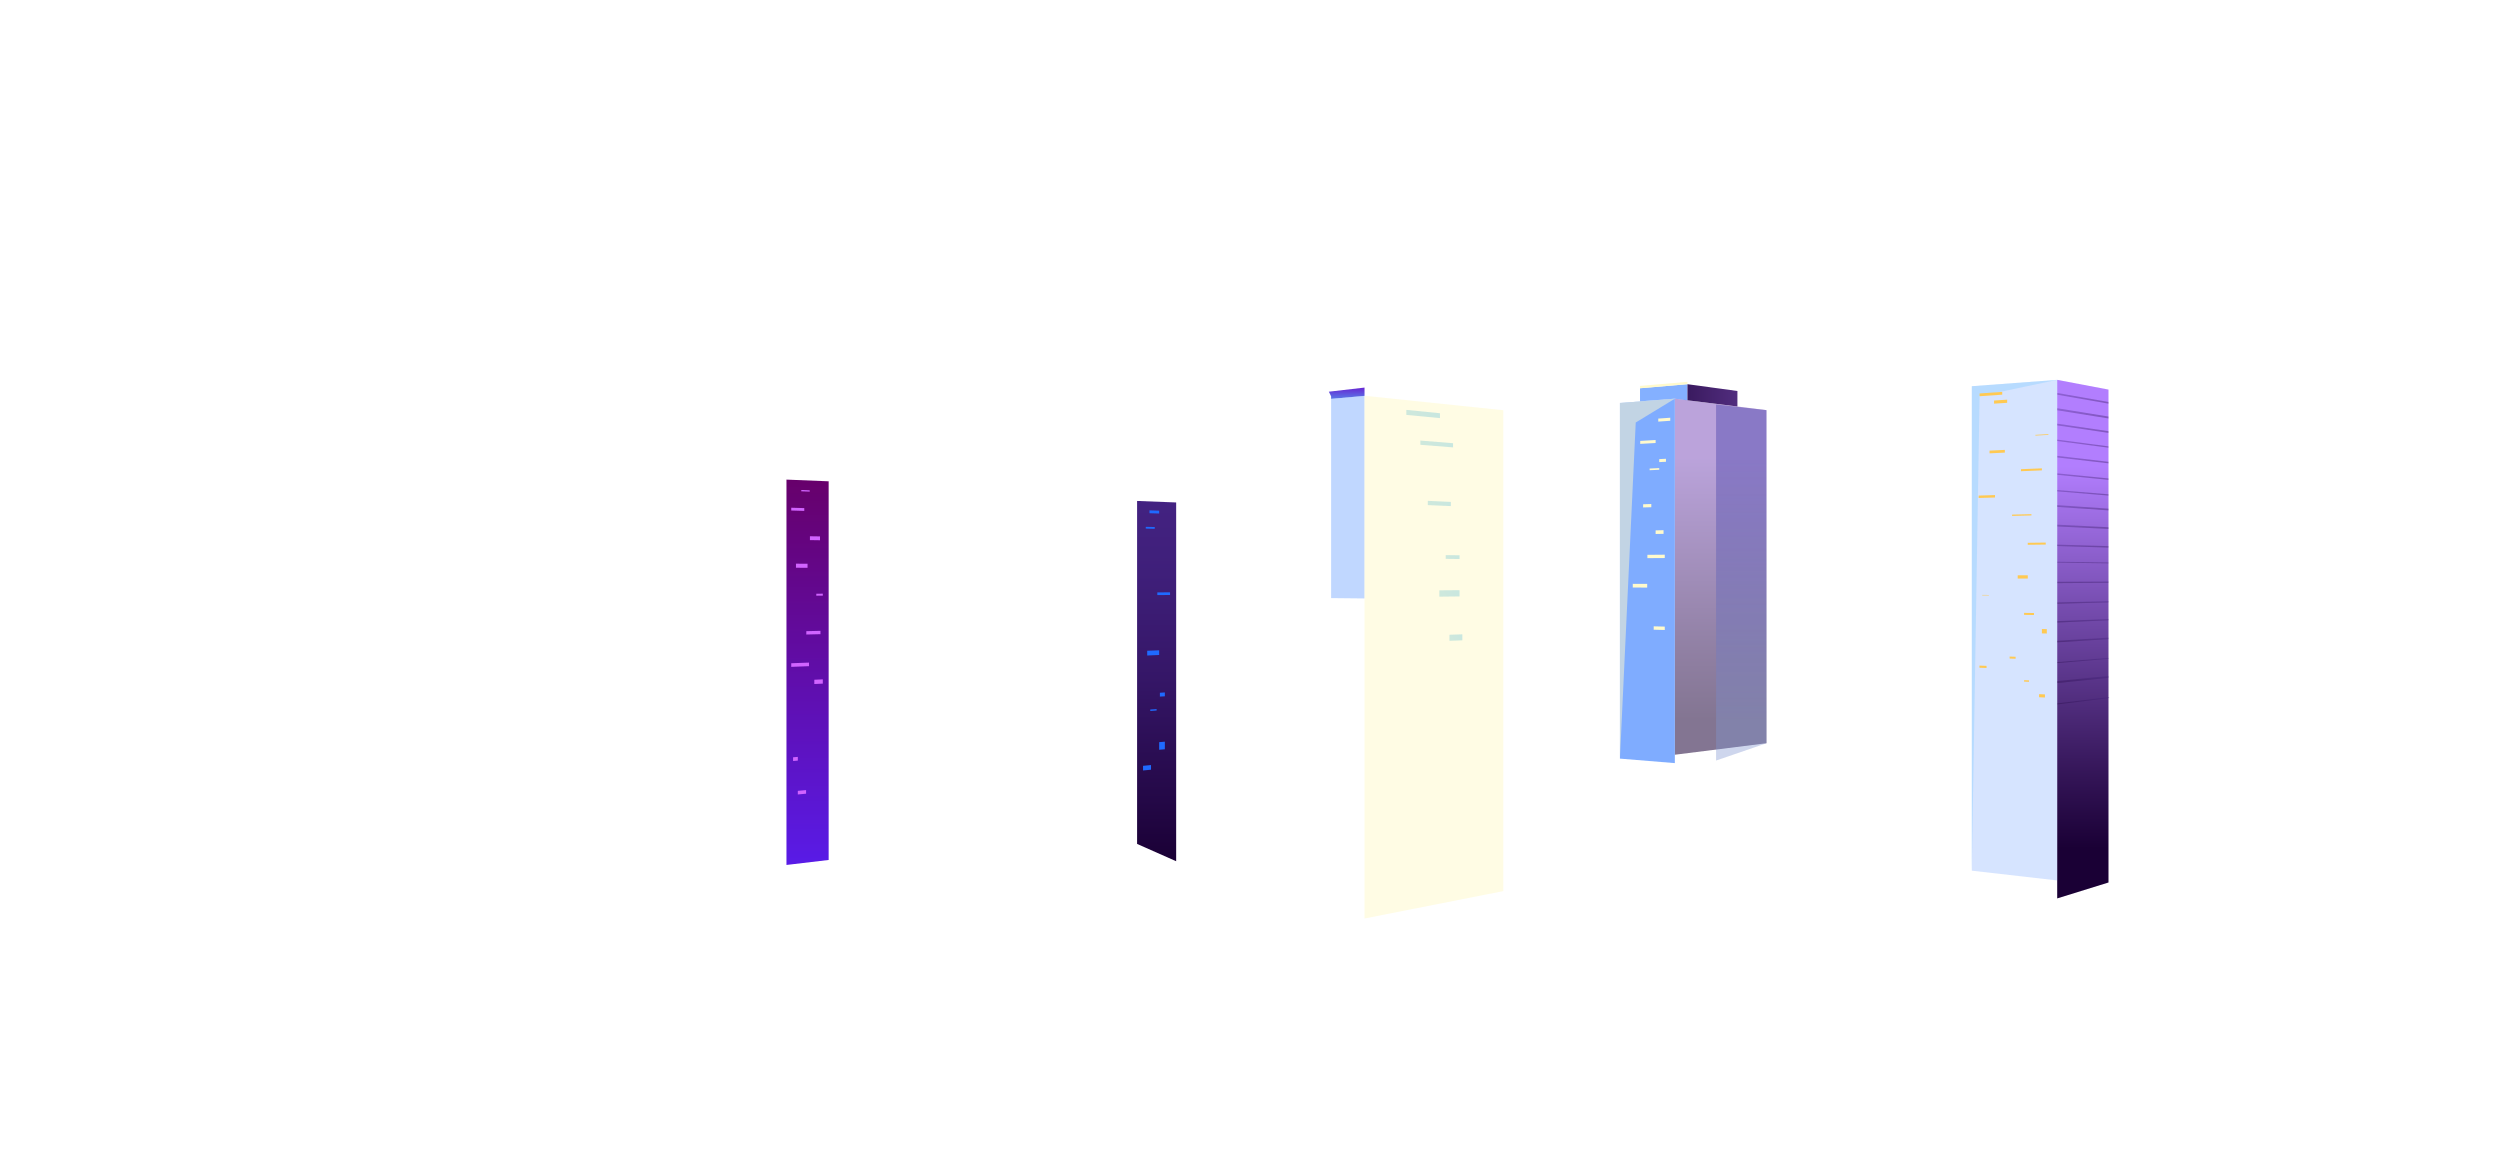 <svg xmlns="http://www.w3.org/2000/svg" xmlns:xlink="http://www.w3.org/1999/xlink" viewBox="0 0 650.06 299.83"><defs><style>.cls-1{mask:url(#mask);}.cls-10,.cls-12,.cls-14,.cls-16,.cls-18,.cls-2,.cls-20,.cls-22,.cls-24,.cls-26,.cls-28,.cls-30,.cls-32,.cls-34,.cls-36,.cls-38,.cls-4,.cls-40,.cls-42,.cls-46,.cls-6,.cls-8{mix-blend-mode:multiply;}.cls-2{fill:url(#radial-gradient);}.cls-3{mask:url(#mask-2);filter:url(#luminosity-noclip-28);}.cls-4{fill:url(#linear-gradient);}.cls-5{mask:url(#mask-3);filter:url(#luminosity-noclip-29);}.cls-6{fill:url(#linear-gradient-2);}.cls-7{mask:url(#mask-4);filter:url(#luminosity-noclip-30);}.cls-8{fill:url(#linear-gradient-3);}.cls-9{mask:url(#mask-5);filter:url(#luminosity-noclip-31);}.cls-10{fill:url(#linear-gradient-4);}.cls-11{mask:url(#mask-6);filter:url(#luminosity-noclip-32);}.cls-12{fill:url(#linear-gradient-5);}.cls-13{mask:url(#mask-8);filter:url(#luminosity-noclip-33);}.cls-14{fill:url(#linear-gradient-6);}.cls-15{mask:url(#mask-9);filter:url(#luminosity-noclip-34);}.cls-16{fill:url(#linear-gradient-7);}.cls-17{mask:url(#mask-10);filter:url(#luminosity-noclip-35);}.cls-18{fill:url(#linear-gradient-8);}.cls-19{mask:url(#mask-11);filter:url(#luminosity-noclip-36);}.cls-20{fill:url(#linear-gradient-9);}.cls-21{mask:url(#mask-12);filter:url(#luminosity-noclip-37);}.cls-22{fill:url(#linear-gradient-10);}.cls-23{mask:url(#mask-13);filter:url(#luminosity-noclip-38);}.cls-24{fill:url(#linear-gradient-11);}.cls-25{mask:url(#mask-14);filter:url(#luminosity-noclip-39);}.cls-26{fill:url(#linear-gradient-12);}.cls-27{mask:url(#mask-15);filter:url(#luminosity-noclip-40);}.cls-28{fill:url(#linear-gradient-13);}.cls-29{mask:url(#mask-16);filter:url(#luminosity-noclip-41);}.cls-30{fill:url(#linear-gradient-14);}.cls-31{mask:url(#mask-17);filter:url(#luminosity-noclip-42);}.cls-32{fill:url(#linear-gradient-15);}.cls-33{mask:url(#mask-18);filter:url(#luminosity-noclip-25);}.cls-34{fill:url(#linear-gradient-16);}.cls-35{mask:url(#mask-19);}.cls-36{fill:url(#radial-gradient-3);}.cls-37{mask:url(#mask-21);filter:url(#luminosity-noclip-44);}.cls-38{fill:url(#linear-gradient-17);}.cls-39{mask:url(#mask-22);filter:url(#luminosity-noclip-26);}.cls-40{fill:url(#linear-gradient-18);}.cls-41{mask:url(#mask-23);filter:url(#luminosity-noclip-27);}.cls-42{fill:url(#linear-gradient-19);}.cls-43{isolation:isolate;}.cls-100,.cls-125,.cls-44,.cls-47{fill:#5e97ff;}.cls-44{opacity:0.76;}.cls-45{opacity:0.54;fill:url(#linear-gradient-20);}.cls-125,.cls-46{opacity:0.39;}.cls-46{fill:url(#linear-gradient-21);}.cls-47{opacity:0.79;}.cls-126,.cls-48,.cls-50,.cls-80,.cls-81,.cls-82,.cls-83,.cls-84,.cls-85,.cls-86,.cls-87,.cls-88{mix-blend-mode:overlay;}.cls-126,.cls-48{opacity:0.52;}.cls-48{fill:url(#linear-gradient-22);}.cls-49{mask:url(#mask-24);}.cls-50{opacity:0.47;}.cls-51{fill:url(#radial-gradient-5);}.cls-52{mask:url(#mask-26);}.cls-53{fill:url(#linear-gradient-23);}.cls-54{mask:url(#mask-27);}.cls-55{fill:url(#linear-gradient-24);}.cls-56{mask:url(#mask-28);}.cls-57{fill:url(#linear-gradient-25);}.cls-58{mask:url(#mask-29);}.cls-59{fill:url(#linear-gradient-26);}.cls-60{mask:url(#mask-30);}.cls-61{fill:url(#linear-gradient-27);}.cls-62{mask:url(#mask-31);}.cls-63{fill:url(#linear-gradient-28);}.cls-64{mask:url(#mask-32);}.cls-65{fill:url(#linear-gradient-29);}.cls-66{mask:url(#mask-33);}.cls-67{fill:url(#linear-gradient-30);}.cls-68{mask:url(#mask-34);}.cls-69{fill:url(#linear-gradient-31);}.cls-70{mask:url(#mask-35);}.cls-71{fill:url(#linear-gradient-32);}.cls-72{mask:url(#mask-36);}.cls-73{fill:url(#linear-gradient-33);}.cls-74{mask:url(#mask-37);}.cls-75{fill:url(#linear-gradient-34);}.cls-76{mask:url(#mask-38);}.cls-77{fill:url(#linear-gradient-35);}.cls-78{mask:url(#mask-39);}.cls-79{fill:url(#linear-gradient-36);}.cls-80{fill:url(#linear-gradient-37);}.cls-81{fill:url(#linear-gradient-38);}.cls-82{fill:url(#linear-gradient-39);}.cls-83{fill:url(#linear-gradient-40);}.cls-84{fill:url(#linear-gradient-41);}.cls-85{fill:url(#linear-gradient-42);}.cls-86{fill:url(#linear-gradient-43);}.cls-87{fill:url(#linear-gradient-44);}.cls-88{fill:url(#linear-gradient-45);}.cls-89{fill:url(#linear-gradient-46);}.cls-90{mask:url(#mask-40);}.cls-91{fill:url(#linear-gradient-47);}.cls-92{fill:url(#linear-gradient-48);}.cls-93{mask:url(#mask-41);}.cls-128,.cls-94,.cls-96,.cls-98{opacity:0.68;}.cls-94{fill:url(#linear-gradient-49);}.cls-95{mask:url(#mask-42);}.cls-96{fill:url(#linear-gradient-50);}.cls-97{mask:url(#mask-43);}.cls-98{fill:url(#linear-gradient-51);}.cls-99{fill:url(#linear-gradient-52);}.cls-100{opacity:0.25;}.cls-101{fill:#64c4ff;opacity:0.27;}.cls-102{mask:url(#mask-44);}.cls-103{fill:url(#radial-gradient-6);}.cls-104{fill:#ffc952;}.cls-105{opacity:0.32;}.cls-106{fill:url(#linear-gradient-53);}.cls-107{fill:url(#linear-gradient-54);}.cls-108{fill:url(#linear-gradient-55);}.cls-109{fill:url(#linear-gradient-56);}.cls-110{fill:url(#linear-gradient-57);}.cls-111{fill:url(#linear-gradient-58);}.cls-112{fill:url(#linear-gradient-59);}.cls-113{fill:url(#linear-gradient-60);}.cls-114{fill:url(#linear-gradient-61);}.cls-115{fill:url(#linear-gradient-62);}.cls-116{fill:url(#linear-gradient-63);}.cls-117{fill:url(#linear-gradient-64);}.cls-118{fill:url(#linear-gradient-65);}.cls-119{fill:url(#linear-gradient-66);}.cls-120{fill:url(#linear-gradient-67);}.cls-121{fill:url(#linear-gradient-68);}.cls-122{fill:url(#linear-gradient-69);}.cls-123{fill:url(#linear-gradient-70);}.cls-124{fill:url(#linear-gradient-71);}.cls-126{fill:url(#radial-gradient-7);}.cls-127{mask:url(#mask-46);}.cls-128{fill:url(#linear-gradient-72);}.cls-129{opacity:0.46;}.cls-130{fill:url(#linear-gradient-73);}.cls-131{fill:url(#linear-gradient-74);}.cls-132{fill:url(#linear-gradient-75);}.cls-133{fill:url(#linear-gradient-76);}.cls-134{fill:url(#linear-gradient-77);}.cls-135{fill:url(#linear-gradient-78);}.cls-136{fill:url(#linear-gradient-79);}.cls-137{fill:#1f6aff;}.cls-138{fill:url(#linear-gradient-80);}.cls-139{fill:#d164ff;}.cls-140{filter:url(#luminosity-noclip-23);}.cls-141{filter:url(#luminosity-noclip-22);}.cls-142{filter:url(#luminosity-noclip-21);}.cls-143{filter:url(#luminosity-noclip-19);}.cls-144{filter:url(#luminosity-noclip-18);}.cls-145{filter:url(#luminosity-noclip-17);}.cls-146{filter:url(#luminosity-noclip-16);}.cls-147{filter:url(#luminosity-noclip-15);}.cls-148{filter:url(#luminosity-noclip-14);}.cls-149{filter:url(#luminosity-noclip-13);}.cls-150{filter:url(#luminosity-noclip-12);}.cls-151{filter:url(#luminosity-noclip-11);}.cls-152{filter:url(#luminosity-noclip-10);}.cls-153{filter:url(#luminosity-noclip-9);}.cls-154{filter:url(#luminosity-noclip-8);}.cls-155{filter:url(#luminosity-noclip-6);}.cls-156{filter:url(#luminosity-noclip-5);}.cls-157{filter:url(#luminosity-noclip-4);}.cls-158{filter:url(#luminosity-noclip-3);}.cls-159{filter:url(#luminosity-noclip-2);}.cls-160{filter:url(#luminosity-noclip);}</style><filter id="luminosity-noclip" x="363.01" y="-8019.38" width="100.35" height="32766" filterUnits="userSpaceOnUse" color-interpolation-filters="sRGB"><feFlood flood-color="#fff" result="bg"/><feBlend in="SourceGraphic" in2="bg"/></filter><mask id="mask" x="363.01" y="-8019.38" width="100.35" height="32766" maskUnits="userSpaceOnUse"><g class="cls-160"/></mask><radialGradient id="radial-gradient" cx="-326.18" cy="171.28" r="50.18" gradientTransform="translate(739.36)" gradientUnits="userSpaceOnUse"><stop offset="0" stop-color="#fff"/><stop offset="1"/></radialGradient><filter id="luminosity-noclip-2" x="445.2" y="-8019.38" width="2.92" height="32766" filterUnits="userSpaceOnUse" color-interpolation-filters="sRGB"><feFlood flood-color="#fff" result="bg"/><feBlend in="SourceGraphic" in2="bg"/></filter><mask id="mask-2" x="445.2" y="-8019.38" width="2.92" height="32766" maskUnits="userSpaceOnUse"><g class="cls-159"/></mask><linearGradient id="linear-gradient" x1="445.38" y1="117.58" x2="448.12" y2="117.58" gradientUnits="userSpaceOnUse"><stop offset="0" stop-color="#fff"/><stop offset="1" stop-color="gray"/></linearGradient><filter id="luminosity-noclip-3" x="437.67" y="-8019.38" width="5.29" height="32766" filterUnits="userSpaceOnUse" color-interpolation-filters="sRGB"><feFlood flood-color="#fff" result="bg"/><feBlend in="SourceGraphic" in2="bg"/></filter><mask id="mask-3" x="437.67" y="-8019.38" width="5.29" height="32766" maskUnits="userSpaceOnUse"><g class="cls-158"/></mask><linearGradient id="linear-gradient-2" x1="438" y1="126.4" x2="442.95" y2="126.4" xlink:href="#linear-gradient"/><filter id="luminosity-noclip-4" x="444.17" y="-8019.38" width="2.06" height="32766" filterUnits="userSpaceOnUse" color-interpolation-filters="sRGB"><feFlood flood-color="#fff" result="bg"/><feBlend in="SourceGraphic" in2="bg"/></filter><mask id="mask-4" x="444.17" y="-8019.38" width="2.06" height="32766" maskUnits="userSpaceOnUse"><g class="cls-157"/></mask><linearGradient id="linear-gradient-3" x1="444.29" y1="131.15" x2="446.22" y2="131.15" xlink:href="#linear-gradient"/><filter id="luminosity-noclip-5" x="441.17" y="-8019.38" width="3.17" height="32766" filterUnits="userSpaceOnUse" color-interpolation-filters="sRGB"><feFlood flood-color="#fff" result="bg"/><feBlend in="SourceGraphic" in2="bg"/></filter><mask id="mask-5" x="441.17" y="-8019.38" width="3.17" height="32766" maskUnits="userSpaceOnUse"><g class="cls-156"/></mask><linearGradient id="linear-gradient-4" x1="441.36" y1="137.02" x2="444.33" y2="137.02" xlink:href="#linear-gradient"/><filter id="luminosity-noclip-6" x="444.67" y="-8019.38" width="3.29" height="32766" filterUnits="userSpaceOnUse" color-interpolation-filters="sRGB"><feFlood flood-color="#fff" result="bg"/><feBlend in="SourceGraphic" in2="bg"/></filter><mask id="mask-6" x="444.67" y="-8019.38" width="3.29" height="32766" maskUnits="userSpaceOnUse"><g class="cls-155"/></mask><linearGradient id="linear-gradient-5" x1="444.87" y1="145.25" x2="447.95" y2="145.25" xlink:href="#linear-gradient"/><filter id="luminosity-noclip-8" x="438.44" y="-8019.38" width="4.19" height="32766" filterUnits="userSpaceOnUse" color-interpolation-filters="sRGB"><feFlood flood-color="#fff" result="bg"/><feBlend in="SourceGraphic" in2="bg"/></filter><mask id="mask-8" x="438.44" y="-8019.38" width="4.19" height="32766" maskUnits="userSpaceOnUse"><g class="cls-154"/></mask><linearGradient id="linear-gradient-6" x1="438.7" y1="152.44" x2="442.62" y2="152.44" xlink:href="#linear-gradient"/><filter id="luminosity-noclip-9" x="443.92" y="-8019.38" width="6.49" height="32766" filterUnits="userSpaceOnUse" color-interpolation-filters="sRGB"><feFlood flood-color="#fff" result="bg"/><feBlend in="SourceGraphic" in2="bg"/></filter><mask id="mask-9" x="443.92" y="-8019.38" width="6.49" height="32766" maskUnits="userSpaceOnUse"><g class="cls-153"/></mask><linearGradient id="linear-gradient-7" x1="444.32" y1="158.02" x2="450.4" y2="158.02" xlink:href="#linear-gradient"/><filter id="luminosity-noclip-10" x="442.33" y="-8019.38" width="2.67" height="32766" filterUnits="userSpaceOnUse" color-interpolation-filters="sRGB"><feFlood flood-color="#fff" result="bg"/><feBlend in="SourceGraphic" in2="bg"/></filter><mask id="mask-10" x="442.33" y="-8019.38" width="2.67" height="32766" maskUnits="userSpaceOnUse"><g class="cls-152"/></mask><linearGradient id="linear-gradient-8" x1="442.5" y1="161.37" x2="445" y2="161.37" xlink:href="#linear-gradient"/><filter id="luminosity-noclip-11" x="438.44" y="-8019.38" width="5.48" height="32766" filterUnits="userSpaceOnUse" color-interpolation-filters="sRGB"><feFlood flood-color="#fff" result="bg"/><feBlend in="SourceGraphic" in2="bg"/></filter><mask id="mask-11" x="438.44" y="-8019.38" width="5.48" height="32766" maskUnits="userSpaceOnUse"><g class="cls-151"/></mask><linearGradient id="linear-gradient-9" x1="438.78" y1="170.62" x2="443.91" y2="170.62" xlink:href="#linear-gradient"/><filter id="luminosity-noclip-12" x="442.12" y="-8019.38" width="5.04" height="32766" filterUnits="userSpaceOnUse" color-interpolation-filters="sRGB"><feFlood flood-color="#fff" result="bg"/><feBlend in="SourceGraphic" in2="bg"/></filter><mask id="mask-12" x="442.12" y="-8019.38" width="5.04" height="32766" maskUnits="userSpaceOnUse"><g class="cls-150"/></mask><linearGradient id="linear-gradient-10" x1="442.44" y1="175.3" x2="447.16" y2="175.3" xlink:href="#linear-gradient"/><filter id="luminosity-noclip-13" x="440.04" y="-8019.38" width="3.62" height="32766" filterUnits="userSpaceOnUse" color-interpolation-filters="sRGB"><feFlood flood-color="#fff" result="bg"/><feBlend in="SourceGraphic" in2="bg"/></filter><mask id="mask-13" x="440.04" y="-8019.38" width="3.62" height="32766" maskUnits="userSpaceOnUse"><g class="cls-149"/></mask><linearGradient id="linear-gradient-11" x1="440.27" y1="186.51" x2="443.66" y2="186.51" xlink:href="#linear-gradient"/><filter id="luminosity-noclip-14" x="438.78" y="-8019.38" width="12.99" height="32766" filterUnits="userSpaceOnUse" color-interpolation-filters="sRGB"><feFlood flood-color="#fff" result="bg"/><feBlend in="SourceGraphic" in2="bg"/></filter><mask id="mask-14" x="438.78" y="-8019.38" width="12.99" height="32766" maskUnits="userSpaceOnUse"><g class="cls-148"/></mask><linearGradient id="linear-gradient-12" x1="438.78" y1="100.47" x2="451.77" y2="100.47" xlink:href="#linear-gradient"/><filter id="luminosity-noclip-15" x="440.31" y="-8019.38" width="3.44" height="32766" filterUnits="userSpaceOnUse" color-interpolation-filters="sRGB"><feFlood flood-color="#fff" result="bg"/><feBlend in="SourceGraphic" in2="bg"/></filter><mask id="mask-15" x="440.31" y="-8019.38" width="3.44" height="32766" maskUnits="userSpaceOnUse"><g class="cls-147"/></mask><linearGradient id="linear-gradient-13" x1="440.53" y1="102.55" x2="443.75" y2="102.55" gradientUnits="userSpaceOnUse"><stop offset="0" stop-color="#fff"/><stop offset="1" stop-color="#4d4d4d"/></linearGradient><filter id="luminosity-noclip-16" x="444.87" y="-8019.38" width="3.94" height="32766" filterUnits="userSpaceOnUse" color-interpolation-filters="sRGB"><feFlood flood-color="#fff" result="bg"/><feBlend in="SourceGraphic" in2="bg"/></filter><mask id="mask-16" x="444.87" y="-8019.38" width="3.94" height="32766" maskUnits="userSpaceOnUse"><g class="cls-146"/></mask><linearGradient id="linear-gradient-14" x1="445.12" y1="103.13" x2="448.81" y2="103.13" xlink:href="#linear-gradient-13"/><filter id="luminosity-noclip-17" x="450.41" y="-8019.38" width="0.97" height="32766" filterUnits="userSpaceOnUse" color-interpolation-filters="sRGB"><feFlood flood-color="#fff" result="bg"/><feBlend in="SourceGraphic" in2="bg"/></filter><mask id="mask-17" x="450.41" y="-8019.38" width="0.97" height="32766" maskUnits="userSpaceOnUse"><g class="cls-145"/></mask><linearGradient id="linear-gradient-15" x1="450.47" y1="103.64" x2="451.37" y2="103.64" xlink:href="#linear-gradient-13"/><filter id="luminosity-noclip-18" x="437.67" y="-8019.38" width="4.46" height="32766" filterUnits="userSpaceOnUse" color-interpolation-filters="sRGB"><feFlood flood-color="#fff" result="bg"/><feBlend in="SourceGraphic" in2="bg"/></filter><mask id="mask-18" x="437.67" y="-8019.38" width="4.46" height="32766" maskUnits="userSpaceOnUse"><g class="cls-144"/></mask><linearGradient id="linear-gradient-16" x1="437.94" y1="107.06" x2="442.12" y2="107.06" xlink:href="#linear-gradient"/><filter id="luminosity-noclip-19" x="487.57" y="-8019.38" width="100.73" height="32766" filterUnits="userSpaceOnUse" color-interpolation-filters="sRGB"><feFlood flood-color="#fff" result="bg"/><feBlend in="SourceGraphic" in2="bg"/></filter><mask id="mask-19" x="487.57" y="-8019.38" width="100.73" height="32766" maskUnits="userSpaceOnUse"><g class="cls-143"/></mask><radialGradient id="radial-gradient-3" cx="-201.43" cy="228.29" r="50.36" gradientTransform="translate(795.75 390.23) rotate(80.71)" xlink:href="#radial-gradient"/><filter id="luminosity-noclip-21" x="354.82" y="-8019.38" width="36.07" height="32766" filterUnits="userSpaceOnUse" color-interpolation-filters="sRGB"><feFlood flood-color="#fff" result="bg"/><feBlend in="SourceGraphic" in2="bg"/></filter><mask id="mask-21" x="354.82" y="-8019.38" width="36.07" height="32766" maskUnits="userSpaceOnUse"><g class="cls-142"/></mask><linearGradient id="linear-gradient-17" x1="354.82" y1="103.73" x2="390.89" y2="103.73" gradientUnits="userSpaceOnUse"><stop offset="0" stop-color="#676767"/><stop offset="1" stop-color="#4d4d4d"/></linearGradient><filter id="luminosity-noclip-22" x="443.28" y="-8019.38" width="3.84" height="32766" filterUnits="userSpaceOnUse" color-interpolation-filters="sRGB"><feFlood flood-color="#fff" result="bg"/><feBlend in="SourceGraphic" in2="bg"/></filter><mask id="mask-22" x="443.28" y="-8019.38" width="3.84" height="32766" maskUnits="userSpaceOnUse"><g class="cls-141"/></mask><linearGradient id="linear-gradient-18" x1="443.52" y1="111.81" x2="447.12" y2="111.81" xlink:href="#linear-gradient"/><filter id="luminosity-noclip-23" x="437.67" y="-8019.38" width="2.23" height="32766" filterUnits="userSpaceOnUse" color-interpolation-filters="sRGB"><feFlood flood-color="#fff" result="bg"/><feBlend in="SourceGraphic" in2="bg"/></filter><mask id="mask-23" x="437.67" y="-8019.38" width="2.23" height="32766" maskUnits="userSpaceOnUse"><g class="cls-140"/></mask><linearGradient id="linear-gradient-19" x1="437.81" y1="118.99" x2="439.89" y2="118.99" xlink:href="#linear-gradient"/><linearGradient id="linear-gradient-20" x1="447.41" y1="187.3" x2="447.41" y2="119.07" gradientUnits="userSpaceOnUse"><stop offset="0" stop-color="#1a0035"/><stop offset="0.29" stop-color="#351659"/><stop offset="0.93" stop-color="#794fb3"/><stop offset="1" stop-color="#8155bd"/></linearGradient><linearGradient id="linear-gradient-21" x1="452.77" y1="188.82" x2="452.77" y2="120.59" gradientUnits="userSpaceOnUse"><stop offset="0.01" stop-color="#8195cf"/><stop offset="0.07" stop-color="#7c8fcc"/><stop offset="0.7" stop-color="#4e50af"/><stop offset="1" stop-color="#3c37a3"/></linearGradient><linearGradient id="linear-gradient-22" x1="421.22" y1="150.46" x2="435.5" y2="150.46" gradientUnits="userSpaceOnUse"><stop offset="0" stop-color="#fffacc"/><stop offset="0.86" stop-color="#fffacc"/><stop offset="1" stop-color="#fffacc"/></linearGradient><mask id="mask-24" x="363.01" y="121.1" width="100.35" height="100.35" maskUnits="userSpaceOnUse"><g class="cls-1"><circle class="cls-2" cx="413.18" cy="171.28" r="50.18"/></g></mask><filter id="luminosity-noclip-24" x="363.01" y="121.1" width="100.35" height="100.35" filterUnits="userSpaceOnUse" color-interpolation-filters="sRGB"><feFlood flood-color="#fff" result="bg"/><feBlend in="SourceGraphic" in2="bg"/></filter><radialGradient id="radial-gradient-5" cx="-326.18" cy="171.28" r="50.18" gradientTransform="translate(739.36)" gradientUnits="userSpaceOnUse"><stop offset="0" stop-color="#ffcaab"/><stop offset="1" stop-color="#ff73dd"/></radialGradient><filter id="luminosity-noclip-25" x="437.67" y="106.44" width="4.46" height="1.25" filterUnits="userSpaceOnUse" color-interpolation-filters="sRGB"><feFlood flood-color="#fff" result="bg"/><feBlend in="SourceGraphic" in2="bg"/></filter><mask id="mask-26" x="437.67" y="106.44" width="4.46" height="1.25" maskUnits="userSpaceOnUse"><g class="cls-33"><polygon class="cls-34" points="442.13 107.69 437.67 107.17 437.67 106.44 442.13 106.97 442.13 107.69"/></g></mask><linearGradient id="linear-gradient-23" x1="437.94" y1="107.06" x2="442.12" y2="107.06" gradientUnits="userSpaceOnUse"><stop offset="0" stop-color="#d995ff"/><stop offset="1" stop-color="#a43bff"/></linearGradient><filter id="luminosity-noclip-26" x="443.28" y="110.98" width="3.84" height="1.66" filterUnits="userSpaceOnUse" color-interpolation-filters="sRGB"><feFlood flood-color="#fff" result="bg"/><feBlend in="SourceGraphic" in2="bg"/></filter><mask id="mask-27" x="443.28" y="110.98" width="3.84" height="1.66" maskUnits="userSpaceOnUse"><g class="cls-39"><polygon class="cls-40" points="447.13 111.39 443.28 110.98 443.28 112.23 447.13 112.64 447.13 111.39"/></g></mask><linearGradient id="linear-gradient-24" x1="443.52" y1="111.81" x2="447.12" y2="111.81" xlink:href="#linear-gradient-23"/><filter id="luminosity-noclip-27" x="437.67" y="118.26" width="2.23" height="1.46" filterUnits="userSpaceOnUse" color-interpolation-filters="sRGB"><feFlood flood-color="#fff" result="bg"/><feBlend in="SourceGraphic" in2="bg"/></filter><mask id="mask-28" x="437.67" y="118.26" width="2.23" height="1.46" maskUnits="userSpaceOnUse"><g class="cls-41"><polygon class="cls-42" points="437.67 119.54 439.9 119.73 439.9 118.45 437.67 118.26 437.67 119.54"/></g></mask><linearGradient id="linear-gradient-25" x1="437.81" y1="118.99" x2="439.89" y2="118.99" xlink:href="#linear-gradient-23"/><filter id="luminosity-noclip-28" x="445.2" y="117.04" width="2.92" height="1.07" filterUnits="userSpaceOnUse" color-interpolation-filters="sRGB"><feFlood flood-color="#fff" result="bg"/><feBlend in="SourceGraphic" in2="bg"/></filter><mask id="mask-29" x="445.2" y="117.04" width="2.92" height="1.07" maskUnits="userSpaceOnUse"><g class="cls-3"><polygon class="cls-4" points="448.13 118.12 445.2 117.86 445.2 117.04 448.13 117.31 448.13 118.12"/></g></mask><linearGradient id="linear-gradient-26" x1="445.38" y1="117.58" x2="448.12" y2="117.58" xlink:href="#linear-gradient-23"/><filter id="luminosity-noclip-29" x="437.67" y="125.79" width="5.29" height="1.21" filterUnits="userSpaceOnUse" color-interpolation-filters="sRGB"><feFlood flood-color="#fff" result="bg"/><feBlend in="SourceGraphic" in2="bg"/></filter><mask id="mask-30" x="437.67" y="125.79" width="5.29" height="1.21" maskUnits="userSpaceOnUse"><g class="cls-5"><polygon class="cls-6" points="437.67 126.67 442.96 127.01 442.96 126.14 437.67 125.79 437.67 126.67"/></g></mask><linearGradient id="linear-gradient-27" x1="438" y1="126.4" x2="442.95" y2="126.4" xlink:href="#linear-gradient-23"/><filter id="luminosity-noclip-30" x="444.17" y="130.59" width="2.06" height="1.11" filterUnits="userSpaceOnUse" color-interpolation-filters="sRGB"><feFlood flood-color="#fff" result="bg"/><feBlend in="SourceGraphic" in2="bg"/></filter><mask id="mask-31" x="444.17" y="130.59" width="2.06" height="1.11" maskUnits="userSpaceOnUse"><g class="cls-7"><polygon class="cls-8" points="446.22 131.7 444.17 131.6 444.17 130.59 446.22 130.7 446.22 131.7"/></g></mask><linearGradient id="linear-gradient-28" x1="444.29" y1="131.15" x2="446.22" y2="131.15" xlink:href="#linear-gradient-23"/><filter id="luminosity-noclip-31" x="441.17" y="136.29" width="3.17" height="1.46" filterUnits="userSpaceOnUse" color-interpolation-filters="sRGB"><feFlood flood-color="#fff" result="bg"/><feBlend in="SourceGraphic" in2="bg"/></filter><mask id="mask-32" x="441.17" y="136.29" width="3.17" height="1.46" maskUnits="userSpaceOnUse"><g class="cls-9"><polygon class="cls-10" points="441.17 137.64 444.33 137.75 444.33 136.41 441.17 136.29 441.17 137.64"/></g></mask><linearGradient id="linear-gradient-29" x1="441.36" y1="137.02" x2="444.33" y2="137.02" xlink:href="#linear-gradient-23"/><filter id="luminosity-noclip-32" x="444.67" y="145.02" width="3.29" height="0.45" filterUnits="userSpaceOnUse" color-interpolation-filters="sRGB"><feFlood flood-color="#fff" result="bg"/><feBlend in="SourceGraphic" in2="bg"/></filter><mask id="mask-33" x="444.67" y="145.02" width="3.29" height="0.45" maskUnits="userSpaceOnUse"><g class="cls-11"><polygon class="cls-12" points="447.96 145.47 444.67 145.43 444.67 145.02 447.96 145.07 447.96 145.47"/></g></mask><linearGradient id="linear-gradient-30" x1="444.87" y1="145.25" x2="447.95" y2="145.25" xlink:href="#linear-gradient-23"/><filter id="luminosity-noclip-33" x="438.44" y="152.08" width="4.19" height="0.71" filterUnits="userSpaceOnUse" color-interpolation-filters="sRGB"><feFlood flood-color="#fff" result="bg"/><feBlend in="SourceGraphic" in2="bg"/></filter><mask id="mask-34" x="438.44" y="152.08" width="4.19" height="0.71" maskUnits="userSpaceOnUse"><g class="cls-13"><polygon class="cls-14" points="438.44 152.79 442.63 152.76 442.63 152.08 438.44 152.11 438.44 152.79"/></g></mask><linearGradient id="linear-gradient-31" x1="438.7" y1="152.44" x2="442.62" y2="152.44" xlink:href="#linear-gradient-23"/><filter id="luminosity-noclip-34" x="443.92" y="157.3" width="6.49" height="1.43" filterUnits="userSpaceOnUse" color-interpolation-filters="sRGB"><feFlood flood-color="#fff" result="bg"/><feBlend in="SourceGraphic" in2="bg"/></filter><mask id="mask-35" x="443.92" y="157.3" width="6.49" height="1.43" maskUnits="userSpaceOnUse"><g class="cls-15"><polygon class="cls-16" points="450.41 157.31 443.92 157.44 443.92 158.74 450.41 158.58 450.41 157.31"/></g></mask><linearGradient id="linear-gradient-32" x1="444.32" y1="158.02" x2="450.4" y2="158.02" xlink:href="#linear-gradient-23"/><filter id="luminosity-noclip-35" x="442.33" y="160.9" width="2.67" height="0.93" filterUnits="userSpaceOnUse" color-interpolation-filters="sRGB"><feFlood flood-color="#fff" result="bg"/><feBlend in="SourceGraphic" in2="bg"/></filter><mask id="mask-36" x="442.33" y="160.9" width="2.67" height="0.93" maskUnits="userSpaceOnUse"><g class="cls-17"><polygon class="cls-18" points="442.33 161.83 445 161.75 445 160.9 442.33 160.99 442.33 161.83"/></g></mask><linearGradient id="linear-gradient-33" x1="442.5" y1="161.37" x2="445" y2="161.37" xlink:href="#linear-gradient-23"/><filter id="luminosity-noclip-36" x="438.44" y="169.88" width="5.48" height="1.49" filterUnits="userSpaceOnUse" color-interpolation-filters="sRGB"><feFlood flood-color="#fff" result="bg"/><feBlend in="SourceGraphic" in2="bg"/></filter><mask id="mask-37" x="438.44" y="169.88" width="5.48" height="1.49" maskUnits="userSpaceOnUse"><g class="cls-19"><polygon class="cls-20" points="443.92 171.04 438.44 171.36 438.44 170.18 443.92 169.88 443.92 171.04"/></g></mask><linearGradient id="linear-gradient-34" x1="438.78" y1="170.62" x2="443.91" y2="170.62" xlink:href="#linear-gradient-23"/><filter id="luminosity-noclip-37" x="442.12" y="174.55" width="5.04" height="1.5" filterUnits="userSpaceOnUse" color-interpolation-filters="sRGB"><feFlood flood-color="#fff" result="bg"/><feBlend in="SourceGraphic" in2="bg"/></filter><mask id="mask-38" x="442.12" y="174.55" width="5.04" height="1.5" maskUnits="userSpaceOnUse"><g class="cls-21"><polygon class="cls-22" points="447.16 175.68 442.13 176.04 442.13 174.89 447.16 174.55 447.16 175.68"/></g></mask><linearGradient id="linear-gradient-35" x1="442.44" y1="175.3" x2="447.16" y2="175.3" xlink:href="#linear-gradient-23"/><filter id="luminosity-noclip-38" x="440.04" y="185.7" width="3.62" height="1.64" filterUnits="userSpaceOnUse" color-interpolation-filters="sRGB"><feFlood flood-color="#fff" result="bg"/><feBlend in="SourceGraphic" in2="bg"/></filter><mask id="mask-39" x="440.04" y="185.7" width="3.62" height="1.64" maskUnits="userSpaceOnUse"><g class="cls-23"><polygon class="cls-24" points="440.04 187.33 443.67 186.96 443.67 185.69 440.04 186.05 440.04 187.33"/></g></mask><linearGradient id="linear-gradient-36" x1="440.27" y1="186.51" x2="443.66" y2="186.51" xlink:href="#linear-gradient-23"/><linearGradient id="linear-gradient-37" x1="431.19" y1="109.12" x2="434.31" y2="109.12" xlink:href="#linear-gradient-22"/><linearGradient id="linear-gradient-38" x1="426.5" y1="114.92" x2="430.5" y2="114.92" xlink:href="#linear-gradient-22"/><linearGradient id="linear-gradient-39" x1="431.44" y1="119.72" x2="433.19" y2="119.72" xlink:href="#linear-gradient-22"/><linearGradient id="linear-gradient-40" x1="428.94" y1="121.99" x2="431.44" y2="121.99" xlink:href="#linear-gradient-22"/><linearGradient id="linear-gradient-41" x1="427.25" y1="131.5" x2="429.37" y2="131.5" xlink:href="#linear-gradient-22"/><linearGradient id="linear-gradient-42" x1="430.5" y1="138.36" x2="432.56" y2="138.36" xlink:href="#linear-gradient-22"/><linearGradient id="linear-gradient-43" x1="428.36" y1="144.68" x2="432.87" y2="144.68" xlink:href="#linear-gradient-22"/><linearGradient id="linear-gradient-44" x1="424.56" y1="152.3" x2="428.31" y2="152.3" xlink:href="#linear-gradient-22"/><linearGradient id="linear-gradient-45" x1="430" y1="163.34" x2="432.87" y2="163.34" xlink:href="#linear-gradient-22"/><linearGradient id="linear-gradient-46" x1="438.78" y1="102.8" x2="451.77" y2="102.8" gradientUnits="userSpaceOnUse"><stop offset="0" stop-color="#3a1a5f"/><stop offset="1" stop-color="#512d7e"/></linearGradient><filter id="luminosity-noclip-39" x="438.78" y="99.28" width="12.99" height="2.39" filterUnits="userSpaceOnUse" color-interpolation-filters="sRGB"><feFlood flood-color="#fff" result="bg"/><feBlend in="SourceGraphic" in2="bg"/></filter><mask id="mask-40" x="438.78" y="99.28" width="12.99" height="2.39" maskUnits="userSpaceOnUse"><g class="cls-25"><polygon class="cls-26" points="451.77 101.05 438.78 99.28 438.78 99.9 451.77 101.67 451.77 101.05"/></g></mask><linearGradient id="linear-gradient-47" x1="438.78" y1="100.47" x2="451.77" y2="100.47" xlink:href="#linear-gradient-23"/><linearGradient id="linear-gradient-48" x1="426.44" y1="100.13" x2="438.78" y2="100.13" xlink:href="#linear-gradient-22"/><filter id="luminosity-noclip-40" x="440.31" y="101.15" width="3.44" height="2.8" filterUnits="userSpaceOnUse" color-interpolation-filters="sRGB"><feFlood flood-color="#fff" result="bg"/><feBlend in="SourceGraphic" in2="bg"/></filter><mask id="mask-41" x="440.31" y="101.15" width="3.44" height="2.8" maskUnits="userSpaceOnUse"><g class="cls-27"><polygon class="cls-28" points="443.75 103.94 440.31 103.51 440.31 101.15 443.75 101.61 443.75 103.94"/></g></mask><linearGradient id="linear-gradient-49" x1="440.53" y1="102.55" x2="443.75" y2="102.55" xlink:href="#linear-gradient-23"/><filter id="luminosity-noclip-41" x="444.87" y="101.7" width="3.94" height="2.86" filterUnits="userSpaceOnUse" color-interpolation-filters="sRGB"><feFlood flood-color="#fff" result="bg"/><feBlend in="SourceGraphic" in2="bg"/></filter><mask id="mask-42" x="444.87" y="101.7" width="3.94" height="2.86" maskUnits="userSpaceOnUse"><g class="cls-29"><polygon class="cls-30" points="448.81 104.56 444.88 104.06 444.88 101.7 448.81 102.23 448.81 104.56"/></g></mask><linearGradient id="linear-gradient-50" x1="445.12" y1="103.13" x2="448.81" y2="103.13" xlink:href="#linear-gradient-23"/><filter id="luminosity-noclip-42" x="450.41" y="102.43" width="0.97" height="2.43" filterUnits="userSpaceOnUse" color-interpolation-filters="sRGB"><feFlood flood-color="#fff" result="bg"/><feBlend in="SourceGraphic" in2="bg"/></filter><mask id="mask-43" x="450.41" y="102.43" width="0.97" height="2.43" maskUnits="userSpaceOnUse"><g class="cls-31"><polygon class="cls-32" points="451.38 104.86 450.41 104.74 450.41 102.43 451.38 102.56 451.38 104.86"/></g></mask><linearGradient id="linear-gradient-51" x1="450.47" y1="103.64" x2="451.37" y2="103.64" xlink:href="#linear-gradient-23"/><linearGradient id="linear-gradient-52" x1="541.59" y1="220.58" x2="541.59" y2="121.2" gradientUnits="userSpaceOnUse"><stop offset="0" stop-color="#1a0035"/><stop offset="0.2" stop-color="#351659"/><stop offset="0.65" stop-color="#794fb3"/><stop offset="1" stop-color="#b27efe"/></linearGradient><mask id="mask-44" x="487.57" y="177.93" width="100.73" height="100.73" maskUnits="userSpaceOnUse"><g class="cls-35"><circle class="cls-36" cx="537.93" cy="228.29" r="50.36" transform="translate(225.79 722.31) rotate(-80.71)"/></g></mask><filter id="luminosity-noclip-43" x="487.57" y="177.93" width="100.73" height="100.73" filterUnits="userSpaceOnUse" color-interpolation-filters="sRGB"><feFlood flood-color="#fff" result="bg"/><feBlend in="SourceGraphic" in2="bg"/></filter><radialGradient id="radial-gradient-6" cx="-201.43" cy="228.29" r="50.36" gradientTransform="translate(795.75 390.23) rotate(80.71)" gradientUnits="userSpaceOnUse"><stop offset="0" stop-color="#d1d4be"/><stop offset="1" stop-color="#6973dd"/></radialGradient><linearGradient id="linear-gradient-53" x1="541.61" y1="104.96" x2="541.61" y2="102.18" gradientUnits="userSpaceOnUse"><stop offset="0" stop-color="#1a0035"/><stop offset="0.5" stop-color="#2d1059"/><stop offset="1" stop-color="#432281"/></linearGradient><linearGradient id="linear-gradient-54" x1="541.59" y1="108.81" x2="541.59" y2="106.15" xlink:href="#linear-gradient-53"/><linearGradient id="linear-gradient-55" x1="541.59" y1="112.56" x2="541.59" y2="110.16" xlink:href="#linear-gradient-53"/><linearGradient id="linear-gradient-56" x1="541.59" y1="116.41" x2="541.59" y2="114.31" xlink:href="#linear-gradient-53"/><linearGradient id="linear-gradient-57" x1="541.61" y1="120.48" x2="541.61" y2="118.53" xlink:href="#linear-gradient-53"/><linearGradient id="linear-gradient-58" x1="541.61" y1="124.77" x2="541.61" y2="123.08" xlink:href="#linear-gradient-53"/><linearGradient id="linear-gradient-59" x1="541.59" y1="128.86" x2="541.59" y2="127.42" xlink:href="#linear-gradient-53"/><linearGradient id="linear-gradient-60" x1="541.59" y1="132.71" x2="541.59" y2="131.34" xlink:href="#linear-gradient-53"/><linearGradient id="linear-gradient-61" x1="541.61" y1="137.53" x2="541.61" y2="136.43" xlink:href="#linear-gradient-53"/><linearGradient id="linear-gradient-62" x1="541.59" y1="142.38" x2="541.59" y2="141.6" xlink:href="#linear-gradient-53"/><linearGradient id="linear-gradient-63" x1="541.61" y1="146.48" x2="541.61" y2="146.06" xlink:href="#linear-gradient-53"/><linearGradient id="linear-gradient-64" x1="541.61" y1="151.63" x2="541.61" y2="151.18" xlink:href="#linear-gradient-53"/><linearGradient id="linear-gradient-65" x1="541.61" y1="156.99" x2="541.61" y2="156.31" xlink:href="#linear-gradient-53"/><linearGradient id="linear-gradient-66" x1="541.61" y1="161.87" x2="541.61" y2="160.94" xlink:href="#linear-gradient-53"/><linearGradient id="linear-gradient-67" x1="541.59" y1="167.03" x2="541.59" y2="165.79" xlink:href="#linear-gradient-53"/><linearGradient id="linear-gradient-68" x1="541.61" y1="172.42" x2="541.61" y2="171.05" xlink:href="#linear-gradient-53"/><linearGradient id="linear-gradient-69" x1="541.61" y1="177.61" x2="541.61" y2="175.74" xlink:href="#linear-gradient-53"/><linearGradient id="linear-gradient-70" x1="541.69" y1="183.17" x2="541.69" y2="181.23" xlink:href="#linear-gradient-53"/><linearGradient id="linear-gradient-71" x1="350.17" y1="100.78" x2="350.17" y2="103.71" gradientUnits="userSpaceOnUse"><stop offset="0" stop-color="#6726d2"/><stop offset="1" stop-color="#5977e7"/></linearGradient><radialGradient id="radial-gradient-7" cx="372.85" cy="170.87" r="49.72" gradientUnits="userSpaceOnUse"><stop offset="0.04" stop-color="#fffacc"/><stop offset="1" stop-color="#fffacc"/></radialGradient><filter id="luminosity-noclip-44" x="354.82" y="100.78" width="36.07" height="5.89" filterUnits="userSpaceOnUse" color-interpolation-filters="sRGB"><feFlood flood-color="#fff" result="bg"/><feBlend in="SourceGraphic" in2="bg"/></filter><mask id="mask-46" x="354.82" y="100.78" width="36.07" height="5.89" maskUnits="userSpaceOnUse"><g class="cls-37"><polygon class="cls-38" points="390.89 104.52 354.81 100.78 354.81 102.91 390.89 106.67 390.89 104.52"/></g></mask><linearGradient id="linear-gradient-72" x1="354.82" y1="103.73" x2="390.89" y2="103.73" gradientUnits="userSpaceOnUse"><stop offset="0" stop-color="#ac48ff"/><stop offset="1" stop-color="#a43bff"/></linearGradient><linearGradient id="linear-gradient-73" x1="373.4" y1="105.89" x2="366.38" y2="109.59" gradientUnits="userSpaceOnUse"><stop offset="0" stop-color="#88cfda"/><stop offset="0.89" stop-color="#94d1d4"/></linearGradient><linearGradient id="linear-gradient-74" x1="376.85" y1="113.73" x2="370.01" y2="117.32" xlink:href="#linear-gradient-73"/><linearGradient id="linear-gradient-75" x1="376.66" y1="129.65" x2="371.63" y2="132.3" xlink:href="#linear-gradient-73"/><linearGradient id="linear-gradient-76" x1="379.26" y1="144.05" x2="376.05" y2="145.73" xlink:href="#linear-gradient-73"/><linearGradient id="linear-gradient-77" x1="379.2" y1="153.08" x2="374.37" y2="155.62" xlink:href="#linear-gradient-73"/><linearGradient id="linear-gradient-78" x1="380.16" y1="164.94" x2="376.83" y2="166.69" xlink:href="#linear-gradient-73"/><linearGradient id="linear-gradient-79" x1="300.75" y1="223.94" x2="300.75" y2="130.26" gradientUnits="userSpaceOnUse"><stop offset="0" stop-color="#1a0035"/><stop offset="0.17" stop-color="#240847"/><stop offset="0.51" stop-color="#351667"/><stop offset="0.8" stop-color="#3f1f7a"/><stop offset="1" stop-color="#432281"/></linearGradient><linearGradient id="linear-gradient-80" x1="209.98" y1="124.71" x2="209.98" y2="224.91" gradientUnits="userSpaceOnUse"><stop offset="0" stop-color="#67006b"/><stop offset="1" stop-color="#591be7"/></linearGradient></defs><g class="cls-43"><g id="city"><g id="back_buildings"><polygon class="cls-44" points="426.44 100.94 438.78 99.9 438.78 104.12 435.5 103.67 426.44 104.37 426.44 100.94"/><polygon class="cls-45" points="435.5 196.25 459.32 193.26 459.32 106.65 435.5 103.67 435.5 196.25"/><polygon class="cls-46" points="446.22 197.76 459.32 193.26 459.32 106.65 446.22 105.18 446.22 197.76"/><polygon class="cls-47" points="421.22 197.26 435.5 198.43 435.5 103.67 421.22 104.78 421.22 197.26"/><polygon class="cls-48" points="421.22 197.26 425.33 109.86 435.5 103.67 421.22 104.78 421.22 197.26"/><g class="cls-49"><g class="cls-50"><g class="cls-49"><circle class="cls-51" cx="413.18" cy="171.28" r="50.18"/></g></g></g><g class="cls-52"><polygon class="cls-53" points="442.13 107.69 437.67 107.17 437.67 106.44 442.13 106.97 442.13 107.69"/></g><g class="cls-54"><polygon class="cls-55" points="447.13 111.39 443.28 110.98 443.28 112.23 447.13 112.64 447.13 111.39"/></g><g class="cls-56"><polygon class="cls-57" points="437.67 119.54 439.9 119.73 439.9 118.45 437.67 118.26 437.67 119.54"/></g><g class="cls-58"><polygon class="cls-59" points="448.13 118.12 445.2 117.86 445.2 117.04 448.13 117.31 448.13 118.12"/></g><g class="cls-60"><polygon class="cls-61" points="437.67 126.67 442.96 127.01 442.96 126.14 437.67 125.79 437.67 126.67"/></g><g class="cls-62"><polygon class="cls-63" points="446.22 131.7 444.17 131.6 444.17 130.59 446.22 130.7 446.22 131.7"/></g><g class="cls-64"><polygon class="cls-65" points="441.17 137.64 444.33 137.75 444.33 136.41 441.17 136.29 441.17 137.64"/></g><g class="cls-66"><polygon class="cls-67" points="447.96 145.47 444.67 145.43 444.67 145.02 447.96 145.07 447.96 145.47"/></g><g class="cls-68"><polygon class="cls-69" points="438.44 152.79 442.63 152.76 442.63 152.08 438.44 152.11 438.44 152.79"/></g><g class="cls-70"><polygon class="cls-71" points="450.41 157.31 443.92 157.44 443.92 158.74 450.41 158.58 450.41 157.31"/></g><g class="cls-72"><polygon class="cls-73" points="442.33 161.83 445 161.75 445 160.9 442.33 160.99 442.33 161.83"/></g><g class="cls-74"><polygon class="cls-75" points="443.92 171.04 438.44 171.36 438.44 170.18 443.92 169.88 443.92 171.04"/></g><g class="cls-76"><polygon class="cls-77" points="447.16 175.68 442.13 176.04 442.13 174.89 447.16 174.55 447.16 175.68"/></g><g class="cls-78"><polygon class="cls-79" points="440.04 187.33 443.67 186.96 443.67 185.69 440.04 186.05 440.04 187.33"/></g><polygon class="cls-80" points="431.19 109.63 434.31 109.41 434.31 108.62 431.19 108.84 431.19 109.63"/><polygon class="cls-81" points="430.5 115.19 426.5 115.42 426.5 114.65 430.5 114.41 430.5 115.19"/><polygon class="cls-82" points="433.19 120.07 431.44 120.16 431.44 119.38 433.19 119.29 433.19 120.07"/><polygon class="cls-83" points="428.94 122.27 431.44 122.15 431.44 121.71 428.94 121.83 428.94 122.27"/><polygon class="cls-84" points="429.38 131.89 427.25 131.95 427.25 131.12 429.38 131.05 429.38 131.89"/><polygon class="cls-85" points="432.56 138.81 430.5 138.85 430.5 137.91 432.56 137.86 432.56 138.81"/><polygon class="cls-86" points="428.36 145.13 432.88 145.1 432.88 144.23 428.36 144.27 428.36 145.13"/><polygon class="cls-87" points="428.31 152.79 424.56 152.77 424.56 151.81 428.31 151.82 428.31 152.79"/><polygon class="cls-88" points="432.88 163.81 430 163.74 430 162.86 432.88 162.93 432.88 163.81"/><polygon class="cls-89" points="451.77 105.7 438.78 104.08 438.78 99.9 451.77 101.67 451.77 105.7"/><g class="cls-90"><polygon class="cls-91" points="451.77 101.05 438.78 99.28 438.78 99.9 451.77 101.67 451.77 101.05"/></g><polygon class="cls-92" points="426.44 100.35 438.78 99.28 438.78 99.9 426.44 100.97 426.44 100.35"/><g class="cls-93"><polygon class="cls-94" points="443.75 103.94 440.31 103.51 440.31 101.15 443.75 101.61 443.75 103.94"/></g><g class="cls-95"><polygon class="cls-96" points="448.81 104.56 444.88 104.06 444.88 101.7 448.81 102.23 448.81 104.56"/></g><g class="cls-97"><polygon class="cls-98" points="451.38 104.86 450.41 104.74 450.41 102.43 451.38 102.56 451.38 104.86"/></g><polygon class="cls-99" points="534.92 233.61 548.26 229.47 548.26 101.3 534.92 98.77 534.92 233.61"/><polygon class="cls-100" points="512.72 226.4 534.92 228.94 534.92 98.77 512.72 100.42 512.72 226.4"/><polygon class="cls-101" points="512.72 226.4 514.74 103.03 534.92 98.77 512.72 100.42 512.72 226.4"/><g class="cls-102"><g class="cls-102"><circle class="cls-103" cx="537.93" cy="228.29" r="50.36" transform="translate(225.79 722.31) rotate(-80.71)"/></g></g><polygon class="cls-104" points="520.63 102.62 514.74 103.03 514.74 102.31 520.63 101.89 520.63 102.62"/><polygon class="cls-104" points="521.91 104.74 518.5 104.96 518.5 104.15 521.91 103.92 521.91 104.74"/><polygon class="cls-104" points="529.26 113.26 532.63 113.08 532.63 112.89 529.26 113.07 529.26 113.26"/><polygon class="cls-104" points="521.31 117.69 517.33 117.88 517.33 117.17 521.31 116.98 521.31 117.69"/><polygon class="cls-104" points="530.94 122.31 525.5 122.53 525.5 122 530.94 121.78 530.94 122.31"/><polygon class="cls-104" points="514.5 129.49 518.75 129.36 518.75 128.73 514.5 128.86 514.5 129.49"/><polygon class="cls-104" points="528.22 134.03 523.19 134.15 523.19 133.81 528.22 133.69 528.22 134.03"/><polygon class="cls-104" points="531.94 141.6 527.26 141.66 527.26 141.14 531.94 141.08 531.94 141.6"/><rect class="cls-104" x="524.65" y="149.59" width="2.62" height="0.85"/><polygon class="cls-104" points="515.42 154.81 517.13 154.83 517.13 154.71 515.42 154.69 515.42 154.81"/><polygon class="cls-104" points="528.88 159.92 526.31 159.88 526.31 159.36 528.88 159.4 528.88 159.92"/><polygon class="cls-104" points="532.22 164.73 530.94 164.7 530.94 163.56 532.22 163.59 532.22 164.73"/><polygon class="cls-104" points="522.55 171.24 524.11 171.29 524.11 170.77 522.55 170.72 522.55 171.24"/><polygon class="cls-104" points="514.7 173.63 516.55 173.69 516.55 173.14 514.7 173.07 514.7 173.63"/><polygon class="cls-104" points="527.59 177.29 526.31 177.24 526.31 176.86 527.59 176.91 527.59 177.29"/><polygon class="cls-104" points="531.74 181.37 530.21 181.3 530.21 180.5 531.74 180.56 531.74 181.37"/><g class="cls-105"><polygon class="cls-106" points="548.26 104.96 534.96 102.64 534.96 102.18 548.26 104.53 548.26 104.96"/><polygon class="cls-107" points="548.26 108.81 534.92 106.68 534.92 106.15 548.26 108.31 548.26 108.81"/><polygon class="cls-108" points="548.26 112.56 534.92 110.61 534.92 110.16 548.26 112.12 548.26 112.56"/><polygon class="cls-109" points="548.26 116.41 534.92 114.67 534.92 114.31 548.26 116.07 548.26 116.41"/><polygon class="cls-110" points="548.26 120.48 534.96 118.95 534.96 118.53 548.26 120.08 548.26 120.48"/><polygon class="cls-111" points="548.26 124.77 534.96 123.47 534.96 123.08 548.26 124.41 548.26 124.77"/><polygon class="cls-112" points="548.26 128.86 534.92 127.76 534.92 127.42 548.26 128.53 548.26 128.86"/><polygon class="cls-113" points="548.26 132.71 534.92 131.81 534.92 131.34 548.26 132.26 548.26 132.71"/><polygon class="cls-114" points="548.26 137.53 534.96 136.89 534.96 136.43 548.26 137.09 548.26 137.53"/><polygon class="cls-115" points="548.26 142.38 534.92 141.99 534.92 141.6 548.26 142.01 548.26 142.38"/><polygon class="cls-116" points="548.26 146.48 534.96 146.3 534.96 146.06 548.26 146.25 548.26 146.48"/><polygon class="cls-117" points="548.26 151.54 534.96 151.63 534.96 151.25 548.26 151.18 548.26 151.54"/><polygon class="cls-118" points="548.26 156.64 534.96 156.99 534.96 156.64 548.26 156.31 548.26 156.64"/><polygon class="cls-119" points="548.26 161.29 534.96 161.88 534.96 161.51 548.26 160.94 548.26 161.29"/><polygon class="cls-120" points="548.26 166.19 534.92 167.03 534.92 166.61 548.26 165.79 548.26 166.19"/><polygon class="cls-121" points="548.26 171.31 534.96 172.42 534.96 172.15 548.26 171.05 548.26 171.31"/><polygon class="cls-122" points="548.26 176.25 534.96 177.61 534.96 177.08 548.26 175.74 548.26 176.25"/><polygon class="cls-123" points="548.42 181.51 534.96 183.17 534.96 182.88 548.42 181.23 548.42 181.51"/></g><polygon class="cls-124" points="346.12 103.71 354.81 102.94 354.81 100.78 345.53 101.85 346.12 103.05 346.12 103.71"/><polygon class="cls-125" points="346.12 155.52 354.81 155.61 354.81 102.91 346.12 103.71 346.12 155.52"/><polygon class="cls-126" points="390.89 231.71 354.81 238.83 354.81 102.91 390.89 106.67 390.89 231.71"/><g class="cls-127"><polygon class="cls-128" points="390.89 104.52 354.81 100.78 354.81 102.91 390.89 106.67 390.89 104.52"/></g><g class="cls-129"><polygon class="cls-130" points="374.42 108.72 365.68 107.89 365.68 106.58 374.42 107.45 374.42 108.72"/><polygon class="cls-131" points="377.83 116.33 369.33 115.66 369.33 114.56 377.83 115.25 377.83 116.33"/><polygon class="cls-132" points="371.26 131.34 377.25 131.6 377.25 130.51 371.26 130.23 371.26 131.34"/><polygon class="cls-133" points="375.92 145.32 379.52 145.36 379.52 144.39 375.92 144.34 375.92 145.32"/><polygon class="cls-134" points="379.52 155.09 374.26 155.15 374.26 153.5 379.52 153.46 379.52 155.09"/><polygon class="cls-135" points="380.24 166.5 376.89 166.63 376.89 165.05 380.24 164.94 380.24 166.5"/></g><polygon class="cls-136" points="295.67 219.44 305.83 223.94 305.83 130.65 295.67 130.26 295.67 219.44"/><polygon class="cls-137" points="301.41 133.53 298.89 133.45 298.89 132.7 301.41 132.79 301.41 133.53"/><polygon class="cls-137" points="300.26 137.51 297.93 137.45 297.93 136.99 300.26 137.04 300.26 137.51"/><polygon class="cls-137" points="304.24 154.71 300.93 154.74 300.93 154.04 304.24 154.02 304.24 154.71"/><polygon class="cls-137" points="301.41 170.31 298.3 170.45 298.3 169.21 301.41 169.09 301.41 170.31"/><polygon class="cls-137" points="302.89 181.06 301.6 181.13 301.6 180.13 302.89 180.05 302.89 181.06"/><polygon class="cls-137" points="300.75 184.75 299.1 184.87 299.1 184.49 300.75 184.38 300.75 184.75"/><polygon class="cls-137" points="302.89 194.83 301.41 194.96 301.41 192.98 302.89 192.85 302.89 194.83"/><polygon class="cls-137" points="299.29 200.14 297.22 200.34 297.22 199.13 299.29 198.93 299.29 200.14"/><polygon class="cls-138" points="204.5 224.91 215.47 223.61 215.47 125.15 204.5 124.71 204.5 224.91"/><polygon class="cls-139" points="208.36 127.75 210.54 127.83 210.54 127.5 208.36 127.41 208.36 127.75"/><polygon class="cls-139" points="209.13 132.85 205.74 132.75 205.74 132.02 209.13 132.12 209.13 132.85"/><polygon class="cls-139" points="213.22 140.48 210.6 140.44 210.6 139.44 213.22 139.48 213.22 140.48"/><polygon class="cls-139" points="206.97 147.63 209.98 147.64 209.98 146.59 206.97 146.57 206.97 147.63"/><polygon class="cls-139" points="213.95 154.88 212.26 154.9 212.26 154.39 213.95 154.37 213.95 154.88"/><polygon class="cls-139" points="209.66 164.99 213.34 164.9 213.34 164.03 209.66 164.12 209.66 164.99"/><polygon class="cls-139" points="210.36 173.22 205.74 173.4 205.74 172.46 210.36 172.29 210.36 173.22"/><polygon class="cls-139" points="213.95 177.76 211.74 177.86 211.74 176.75 213.95 176.65 213.95 177.76"/><polygon class="cls-139" points="206.22 197.88 207.45 197.78 207.45 196.81 206.22 196.91 206.22 197.88"/><polygon class="cls-139" points="209.6 206.38 207.45 206.58 207.45 205.64 209.6 205.44 209.6 206.38"/></g></g></g></svg>